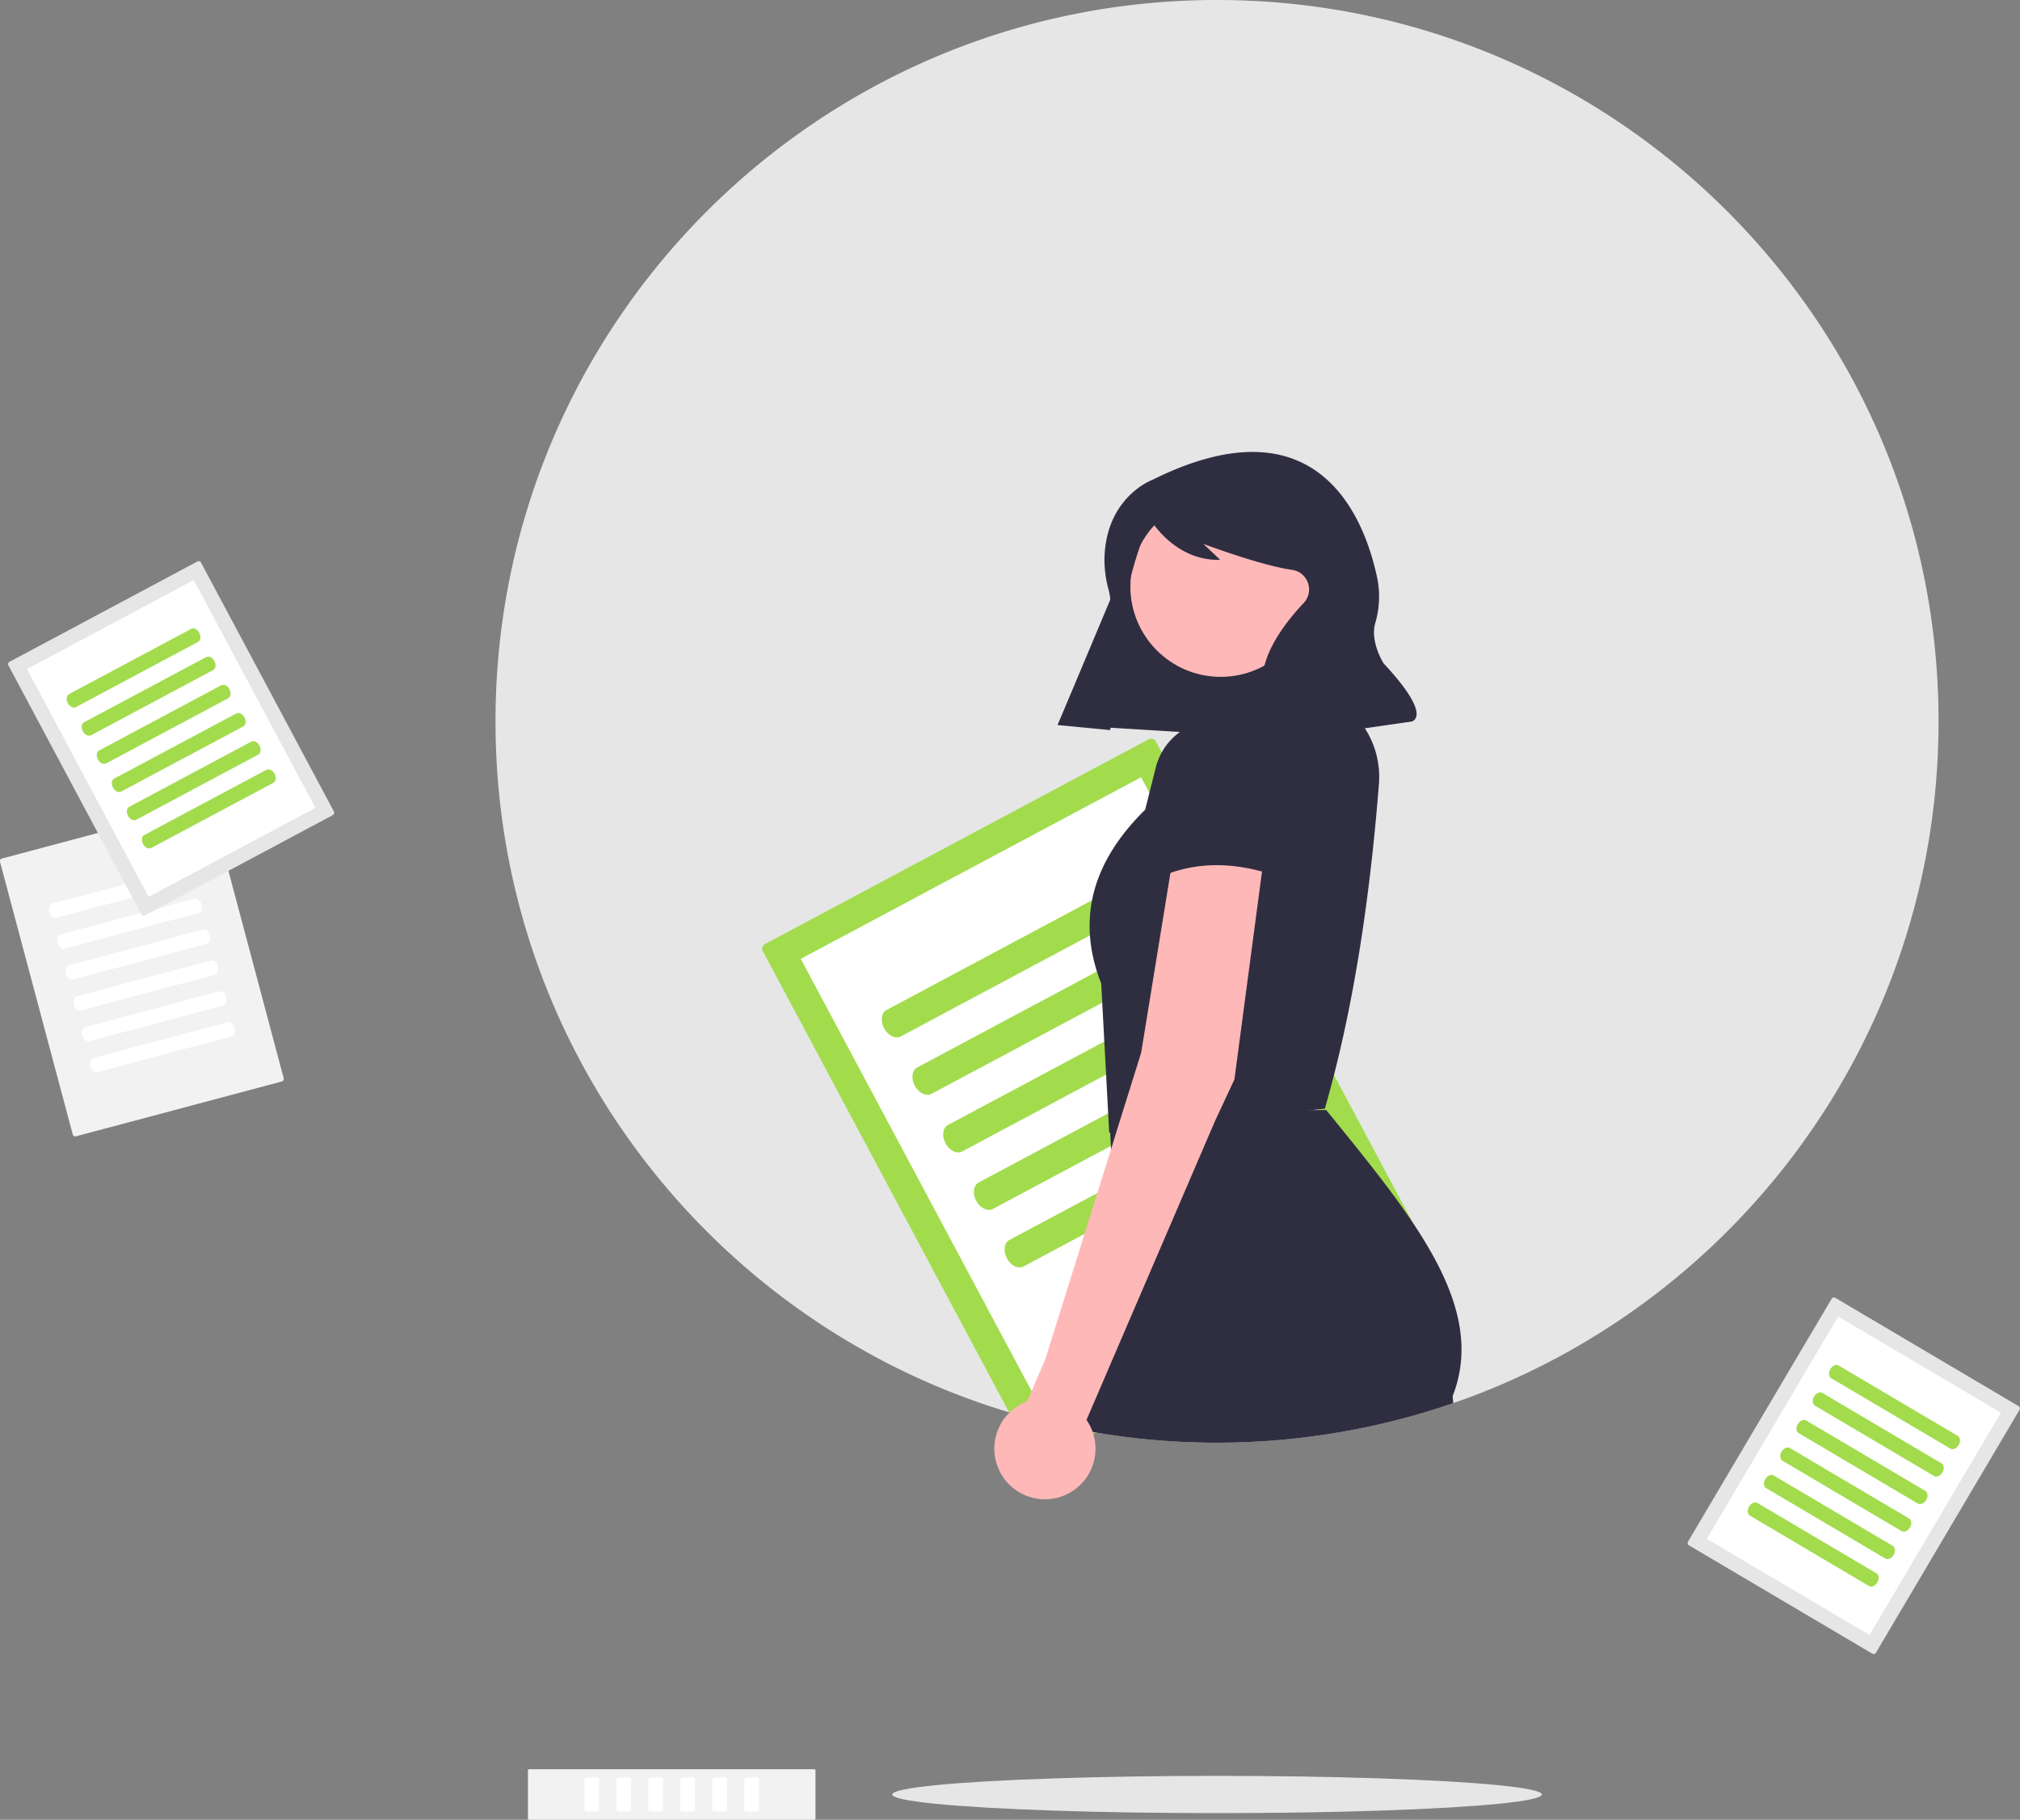 <svg id="Layer_1" data-name="Layer 1" xmlns="http://www.w3.org/2000/svg" viewBox="0 0 758.7 683.66"><rect x="0" y="0" width="758.7" height="683.66" fill="#808080" stroke="none"/><defs><style>.cls-1{fill:#e6e6e6;}.cls-2{fill:#a2dc4d;}.cls-3{fill:#fff;}.cls-4{fill:#2f2e41;}.cls-5{fill:#ffb8b8;}.cls-6{fill:#f2f2f2;}</style></defs><title>makalah</title><path class="cls-1" d="M728.11,271c0,118.6-76.18,219.4-182.28,256.14a272.76,272.76,0,0,1-133,11.26q-6.34-1-12.6-2.38-8.47-1.8-16.75-4.14C269.6,499.82,186.11,395.16,186.11,271c0-149.67,121.33-271,271-271S728.11,121.33,728.11,271Z" transform="translate(0 0)"/><path class="cls-2" d="M287.38,354.64a2,2,0,0,0-.84,2.76L388.43,548.24a2,2,0,0,0,2.76.84l144-76.9a2,2,0,0,0,.84-2.76L434.17,278.58a2,2,0,0,0-2.76-.84Z" transform="translate(0 0)"/><path class="cls-3" d="M300.76,360.22,394,534.85l127.83-68.24L428.59,292Zm-8.1,4.32h0Z" transform="translate(0 0)"/><path class="cls-2" d="M333,379.42c-2,1.06-2.41,4.16-.94,6.9s4.27,4.11,6.26,3.05l93.62-50c2-1.06,2.41-4.16.94-6.9s-4.27-4.11-6.26-3.05Z" transform="translate(0 0)"/><path class="cls-2" d="M344.53,401c-2,1.06-2.41,4.16-.94,6.9s4.27,4.11,6.26,3.05l93.62-50c2-1.06,2.41-4.16.94-6.9s-4.27-4.11-6.26-3.05Z" transform="translate(0 0)"/><path class="cls-2" d="M356.06,422.63c-2,1.06-2.41,4.16-.94,6.9s4.27,4.11,6.26,3.05l93.62-50c2-1.06,2.41-4.16.94-6.9s-4.27-4.11-6.26-3.05Z" transform="translate(0 0)"/><path class="cls-2" d="M367.6,444.23c-2,1.06-2.41,4.16-.94,6.9s4.27,4.11,6.26,3.05l93.62-50c2-1.06,2.41-4.16.94-6.9s-4.27-4.11-6.26-3.05Z" transform="translate(0 0)"/><path class="cls-2" d="M379.13,465.84c-2,1.06-2.41,4.16-.94,6.9s4.27,4.11,6.26,3.05l93.62-50c2-1.06,2.41-4.16.94-6.9s-4.27-4.11-6.26-3.05Z" transform="translate(0 0)"/><polygon class="cls-4" points="397.31 272.19 482.14 277.37 505.9 206.53 431.49 190.8 397.31 272.19"/><circle class="cls-5" cx="458.49" cy="220.35" r="33.93"/><path class="cls-4" d="M545.61,524.5l.22,2.64a272.76,272.76,0,0,1-133,11.26L400.26,536l12-26.59L420.11,492l-2.83-60.3-.3-6.24-.37-8,5.12,0,36.4-.22,34.69-.22,5.29,0C531.28,457.8,558.65,491,545.61,524.5Z" transform="translate(0 0)"/><path class="cls-4" d="M497.61,416.5l-81,9-3-56c-9.51-24.24-3.23-45.88,16.5-65.3l4-15.88a23.5,23.5,0,0,1,17.36-17.11h0c13.26-7.6,28.28-11.23,45.13-10.71h0a33.68,33.68,0,0,1,21.32,34C514.45,338.5,508.2,379.69,497.61,416.5Z" transform="translate(0 0)"/><path class="cls-4" d="M432.83,180.27s-17.54,6.4-18,29.68a42,42,0,0,0,1.55,11.59c1.14,4.28,2.05,13.56-5.6,25.93a239.88,239.88,0,0,0-13.53,24.91h0L417,274.28l3.27-32.74a162.53,162.53,0,0,1,11.61-46.17l.13-.31s9.06,15.75,26.29,15.27l-6.32-6s21.57,8.12,33.3,9.75a7.43,7.43,0,0,1,4.47,12.35l-.21.23c-7.17,7.59-21.45,25.23-12.46,38.52s1.72,17.19,1.72,17.19l13.32-7.76,6-3.86.14,4.92,31.88-4.59s8.58-1.47-10.47-21.87c0,0-5.1-8-3.17-15a35.35,35.35,0,0,0,.88-16.56C512.65,194.67,495.14,149.28,432.83,180.27Z" transform="translate(0 0)"/><ellipse class="cls-1" cx="457.11" cy="674.16" rx="122" ry="7"/><path class="cls-6" d="M.74,322.53A1,1,0,0,0,0,323.76L27.32,426.18a1,1,0,0,0,1.22.71l77.3-20.6a1,1,0,0,0,.71-1.22L79.27,302.65a1,1,0,0,0-1.22-.71Z" transform="translate(0 0)"/><path class="cls-3" d="M19.74,339.45c-1.07.28-1.61,1.71-1.22,3.19s1.58,2.44,2.64,2.16L71.41,331.4c1.07-.28,1.61-1.71,1.22-3.19s-1.58-2.44-2.64-2.16Z" transform="translate(0 0)"/><path class="cls-3" d="M22.83,351c-1.07.28-1.61,1.71-1.22,3.19s1.58,2.44,2.64,2.16L74.5,343c1.07-.28,1.61-1.71,1.22-3.19s-1.58-2.44-2.64-2.16Z" transform="translate(0 0)"/><path class="cls-3" d="M25.92,362.64c-1.07.28-1.61,1.71-1.22,3.19s1.58,2.44,2.64,2.16l50.25-13.39c1.07-.28,1.61-1.71,1.22-3.19s-1.58-2.44-2.64-2.16Z" transform="translate(0 0)"/><path class="cls-3" d="M29,374.24c-1.07.28-1.61,1.71-1.22,3.19s1.58,2.44,2.64,2.16l50.25-13.39c1.07-.28,1.61-1.71,1.22-3.19s-1.58-2.44-2.64-2.16Z" transform="translate(0 0)"/><path class="cls-3" d="M32.1,385.83c-1.07.28-1.61,1.71-1.22,3.19s1.58,2.44,2.64,2.16l50.25-13.39c1.07-.28,1.61-1.71,1.22-3.19s-1.58-2.44-2.64-2.16Z" transform="translate(0 0)"/><path class="cls-3" d="M35.19,397.43c-1.07.28-1.61,1.71-1.22,3.19s1.58,2.44,2.64,2.16l50.25-13.39c1.07-.28,1.61-1.71,1.22-3.19s-1.58-2.44-2.64-2.16Z" transform="translate(0 0)"/><path class="cls-6" d="M198.3,683.43c0,.13.45.23,1,.23h106c.55,0,1-.1,1-.23V664.89c0-.13-.45-.23-1-.23h-106c-.55,0-1,.1-1,.23Z" transform="translate(0 0)"/><path class="cls-3" d="M219.53,680.18c0,.26,1.24.46,2.76.46s2.76-.21,2.76-.46v-12c0-.26-1.24-.46-2.76-.46s-2.76.21-2.76.46Z" transform="translate(0 0)"/><path class="cls-3" d="M231.53,680.18c0,.26,1.24.46,2.76.46s2.76-.21,2.76-.46v-12c0-.26-1.24-.46-2.76-.46s-2.76.21-2.76.46Z" transform="translate(0 0)"/><path class="cls-3" d="M243.53,680.18c0,.26,1.24.46,2.76.46s2.76-.21,2.76-.46v-12c0-.26-1.24-.46-2.76-.46s-2.76.21-2.76.46Z" transform="translate(0 0)"/><path class="cls-3" d="M255.53,680.18c0,.26,1.24.46,2.76.46s2.76-.21,2.76-.46v-12c0-.26-1.24-.46-2.76-.46s-2.76.21-2.76.46Z" transform="translate(0 0)"/><path class="cls-3" d="M267.53,680.18c0,.26,1.24.46,2.76.46s2.76-.21,2.76-.46v-12c0-.26-1.24-.46-2.76-.46s-2.76.21-2.76.46Z" transform="translate(0 0)"/><path class="cls-3" d="M279.53,680.18c0,.26,1.24.46,2.76.46s2.76-.21,2.76-.46v-12c0-.26-1.24-.46-2.76-.46s-2.76.21-2.76.46Z" transform="translate(0 0)"/><path class="cls-1" d="M3.58,248.62A1,1,0,0,0,3.17,250l49.92,93.51a1,1,0,0,0,1.35.41L125,306.21a1,1,0,0,0,.41-1.35L75.5,211.35a1,1,0,0,0-1.35-.41Z" transform="translate(0 0)"/><path class="cls-3" d="M10.14,251.35l45.69,85.57,62.63-33.44L72.77,217.91Zm-4,2.12h0Z" transform="translate(0 0)"/><path class="cls-2" d="M25.93,260.76c-1,.52-1.18,2-.46,3.38s2.09,2,3.07,1.5L74.4,241.14c1-.52,1.18-2,.46-3.38s-2.09-2-3.07-1.5Z" transform="translate(0 0)"/><path class="cls-2" d="M31.58,271.34c-1,.52-1.18,2-.46,3.38s2.09,2,3.07,1.5l45.87-24.49c1-.52,1.18-2,.46-3.38s-2.09-2-3.07-1.5Z" transform="translate(0 0)"/><path class="cls-2" d="M37.23,281.93c-1,.52-1.18,2-.46,3.38s2.09,2,3.07,1.5l45.87-24.49c1-.52,1.18-2,.46-3.38s-2.09-2-3.07-1.5Z" transform="translate(0 0)"/><path class="cls-2" d="M42.89,292.51c-1,.52-1.18,2-.46,3.38s2.09,2,3.07,1.5L91.36,272.9c1-.52,1.18-2,.46-3.38s-2.09-2-3.07-1.5Z" transform="translate(0 0)"/><path class="cls-2" d="M48.54,303.1c-1,.52-1.18,2-.46,3.38s2.09,2,3.07,1.5L97,283.49c1-.52,1.18-2,.46-3.38s-2.09-2-3.07-1.5Z" transform="translate(0 0)"/><path class="cls-2" d="M54.19,313.69c-1,.52-1.18,2-.46,3.38s2.09,2,3.07,1.5l45.87-24.49c1-.52,1.18-2,.46-3.38s-2.09-2-3.07-1.5Z" transform="translate(0 0)"/><path class="cls-1" d="M689.33,487.57a1,1,0,0,0-1.37.35L634,579.18a1,1,0,0,0,.35,1.37l68.87,40.7a1,1,0,0,0,1.37-.35l53.93-91.26a1,1,0,0,0-.35-1.37Z" transform="translate(0 0)"/><path class="cls-3" d="M690.41,494.6l-49.35,83.51,61.12,36.12,49.35-83.51Zm-3.87-2.29h0Z" transform="translate(0 0)"/><path class="cls-2" d="M690.58,513c-.95-.56-2.35.05-3.13,1.36s-.63,2.84.32,3.4l44.77,26.46c.95.56,2.35-.05,3.13-1.36s.63-2.84-.32-3.4Z" transform="translate(0 0)"/><path class="cls-2" d="M684.48,523.31c-.95-.56-2.35.05-3.13,1.36s-.63,2.84.32,3.4l44.77,26.46c.95.56,2.35-.05,3.13-1.36s.63-2.84-.32-3.4Z" transform="translate(0 0)"/><path class="cls-2" d="M678.37,533.64c-.95-.56-2.35.05-3.13,1.36s-.63,2.84.32,3.4l44.77,26.46c.95.56,2.35-.05,3.13-1.36s.63-2.84-.32-3.4Z" transform="translate(0 0)"/><path class="cls-2" d="M672.27,544c-.95-.56-2.35.05-3.13,1.36s-.63,2.84.32,3.4l44.77,26.46c.95.56,2.35-.05,3.13-1.36s.63-2.84-.32-3.4Z" transform="translate(0 0)"/><path class="cls-2" d="M666.16,554.3c-.95-.56-2.35.05-3.13,1.36s-.63,2.84.32,3.4l44.77,26.46c.95.56,2.35-.05,3.13-1.36s.63-2.84-.32-3.4Z" transform="translate(0 0)"/><path class="cls-2" d="M660.06,564.63c-.95-.56-2.35.05-3.13,1.36s-.63,2.84.32,3.4L702,595.85c.95.56,2.35-.05,3.13-1.36s.63-2.84-.32-3.4Z" transform="translate(0 0)"/><path class="cls-5" d="M440.61,321.5l-1,6.44-11,67.56-6.88,22-2.42,7.73-2,6.5-24.67,78.8-6.77,15.9a19,19,0,1,0,22.21,7l48.29-112.33,1.79-3.84,5.48-11.75L474,327.41l.65-4.91Z" transform="translate(0 0)"/><path class="cls-4" d="M480.61,329.5c-15.72-5.65-30.79-6.25-45,0l4.64-40.2a19.17,19.17,0,0,1,18.15-19.79h0a19.17,19.17,0,0,1,20.15,18.14v.07Z" transform="translate(0 0)"/></svg>